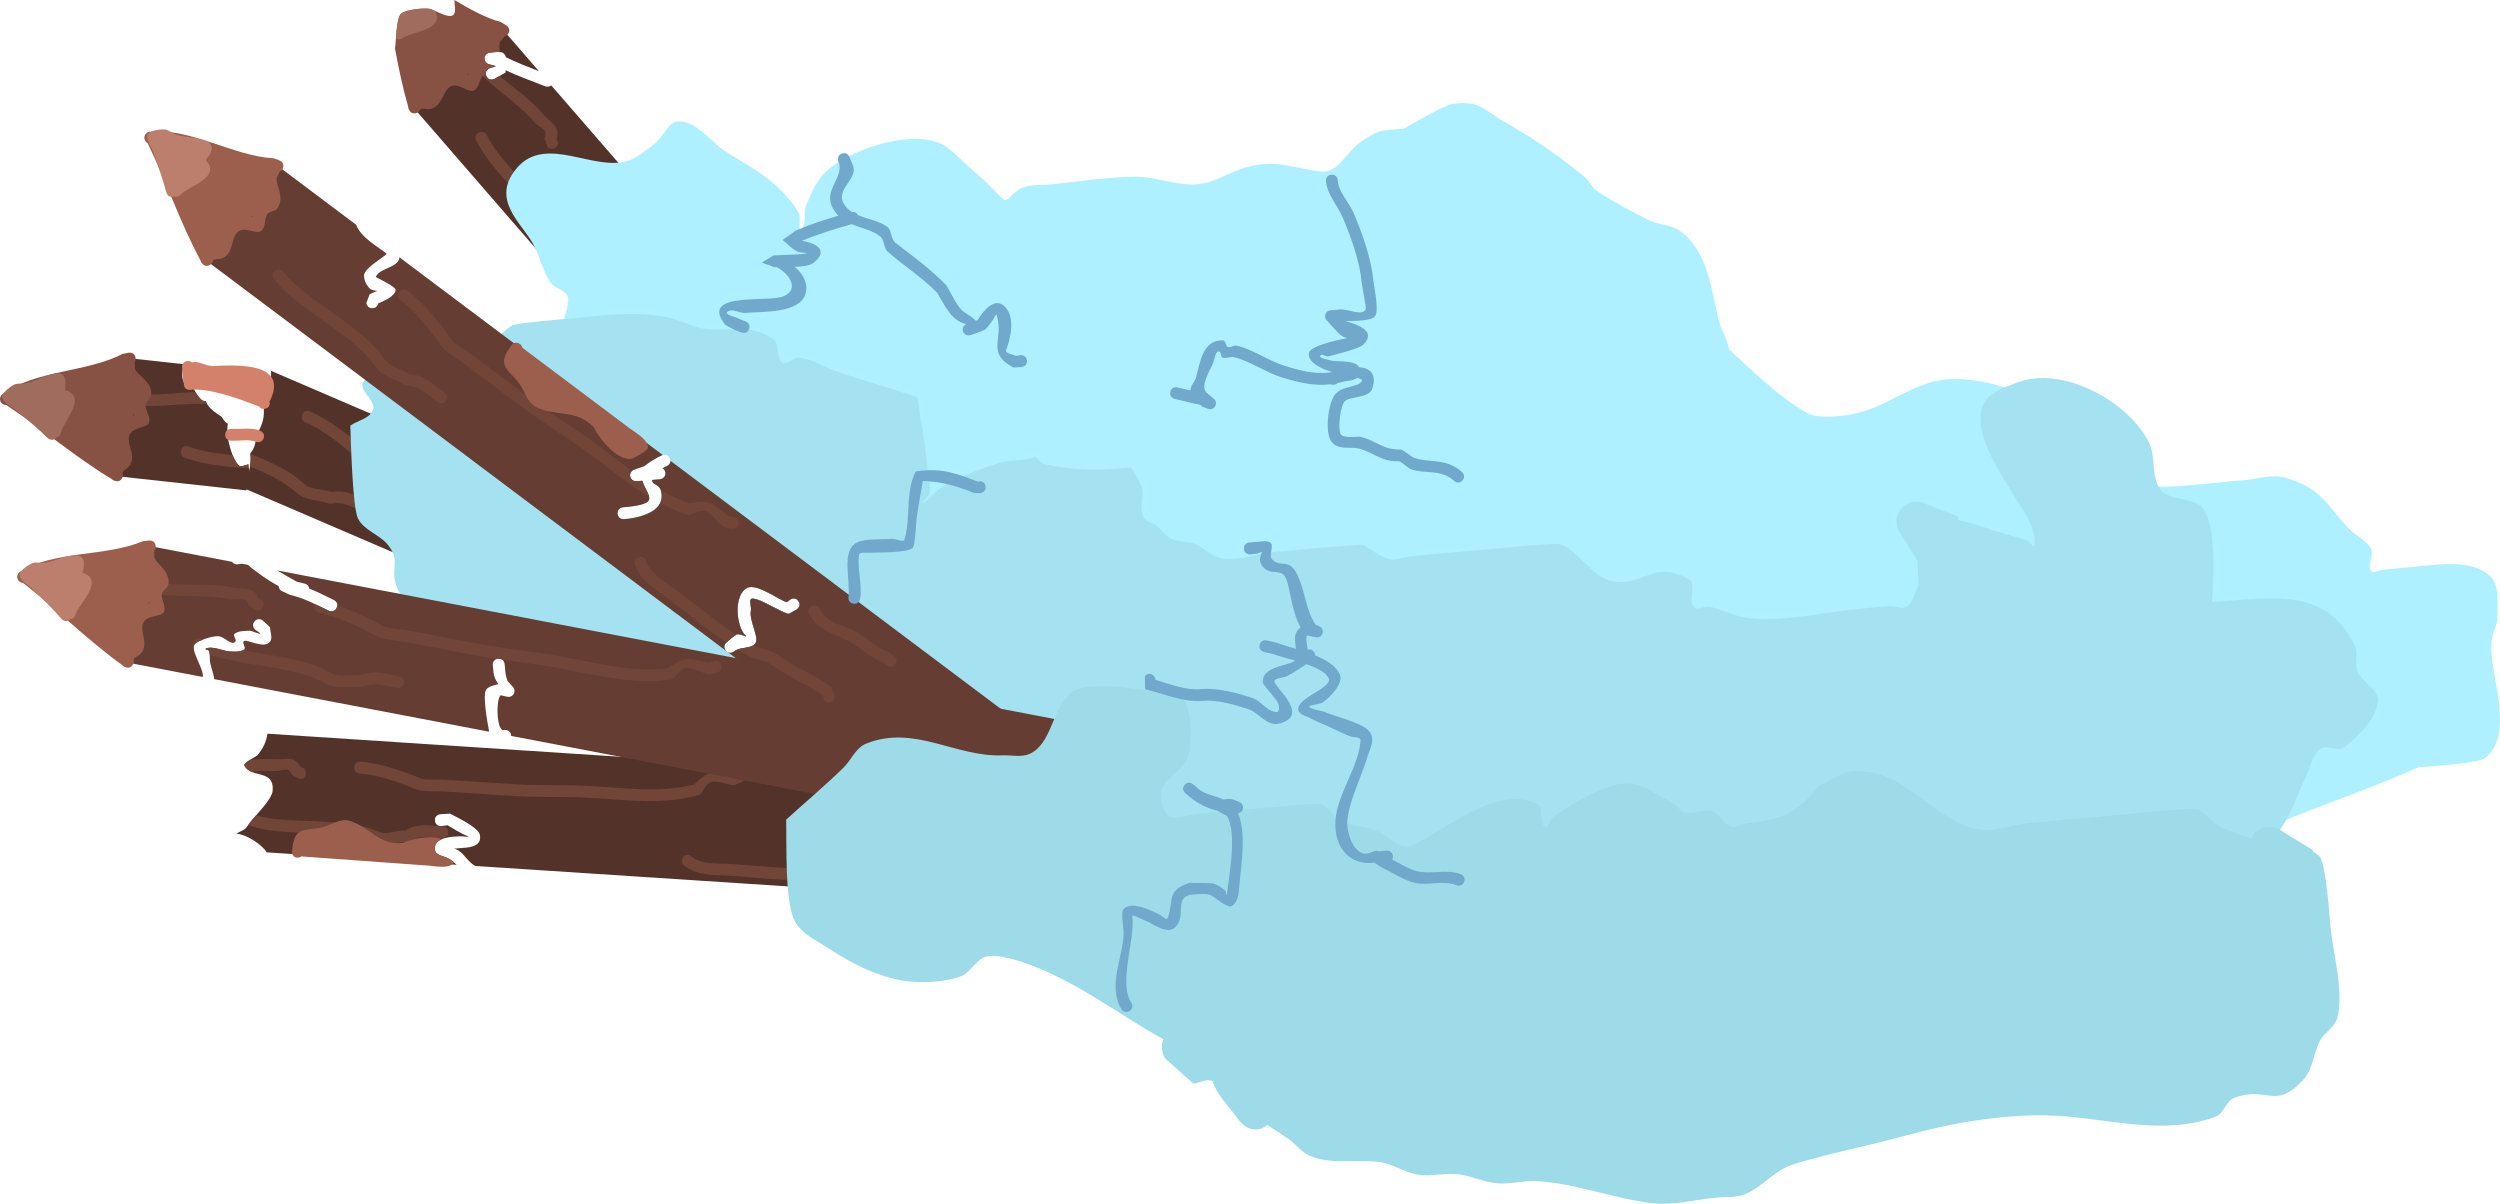 <svg version="1.1" xmlns="http://www.w3.org/2000/svg" xmlns:xlink="http://www.w3.org/1999/xlink" width="316.418" height="152.359" viewBox="0,0,316.418,152.359"><g transform="translate(-298.711,-209.529)"><g data-paper-data="{&quot;isPaintingLayer&quot;:true}" fill-rule="nonzero" stroke="none" stroke-linecap="butt" stroke-linejoin="miter" stroke-miterlimit="10" stroke-dasharray="" stroke-dashoffset="0" style="mix-blend-mode: normal"><path d="M430.261,314.583l-100.912,-43.354c0.007,-0.044 0.013,-0.088 0.02,-0.132c0.755,-1.08 1.215,-2.734 1.023,-4.202c0.52,-0.554 0.718,-1.392 0.762,-2.288c0.565,-0.975 1.064,-1.923 0.943,-3.373c-0.116,-0.442 0.537,-0.754 0.689,-1.184c0.141,-0.401 0.256,-2.193 0.239,-3.58l103.162,44.321zM398.756,285.397l-0.457,0.35c-1.077,-0.309 -3.745,-2.394 -4.986,-1.825c-1.814,0.833 -1.446,5.003 -0.202,6.086c0.297,0.259 -0.815,-0.347 -1.168,-0.174c-0.48,0.236 -0.846,0.655 -1.268,0.983c0,0 -0.584,0.471 -0.112,1.055c0.471,0.584 1.055,0.112 1.055,0.112c0.77,-0.658 2.482,-0.247 2.786,-1.214c0.258,-0.821 -0.889,-2.799 -0.656,-3.95c0.102,-0.501 -0.341,-1.482 0.168,-1.524c0.944,-0.079 3.516,1.696 4.626,1.931l1.005,-0.556c0,0 0.637,-0.395 0.242,-1.033c-0.395,-0.637 -1.033,-0.242 -1.033,-0.242z" fill="#53322a" stroke-width="0"/><path d="M313.249,269.772l1.634,-14.922l7.149,0.783l-0.02,0.115c0.025,0.063 0.054,0.137 0.085,0.222c-0.165,0.155 -0.269,0.306 -0.287,0.445c-0.202,1.542 0.43,1.886 1.235,1.929c0.451,0.976 0.986,1.853 1.509,1.947c0.068,0.012 0.134,0.022 0.197,0.028c0.341,0.891 1.236,1.436 2.024,1.973c0.249,0.421 0.491,0.72 0.699,0.823c0.026,0.013 0.053,0.023 0.08,0.03c-0.352,1.747 0.67,4.864 1.489,5.365c0.132,0.081 0.604,-0.039 1.108,-0.223c0.008,0.243 0.012,0.432 0.022,0.459c0.012,0.031 0.038,0.078 0.075,0.138c-0.016,0.528 -0,1.041 0.07,1.529c0.029,0.201 0.043,0.469 0.056,0.759c-0.189,0.05 -0.36,0.118 -0.447,0.279c-0.025,0.046 -0.036,0.094 -0.036,0.142z" fill="#53322a" stroke-width="0"/><path d="M345.899,273.996c-0.296,0.689 -0.985,0.393 -0.985,0.393l-0.363,-0.156c-1.528,-0.656 -2.385,-1.247 -4.09,-0.933c-1.328,-0.548 -2.958,-0.325 -4.174,-1.36c-1.705,-1.451 -3.122,-2.169 -5.314,-3.111c-0.204,-0.088 -0.41,-0.174 -0.618,-0.26c0.087,-0.539 0.108,-1.09 0.045,-1.618c0.026,0.011 0.051,0.022 0.077,0.033c2.574,1.106 4.752,1.988 6.76,3.795c0.933,0.84 2.357,0.566 3.393,1.031c1.798,-0.331 2.904,0.353 4.515,1.045l0.363,0.156c0,0 0.689,0.296 0.393,0.985z" fill="#724539" stroke-width="0.5"/><path d="M322.087,267.458c0,0 -0.703,-0.26 -0.443,-0.964c0.26,-0.703 0.964,-0.443 0.964,-0.443c1.735,0.647 3.634,0.896 5.535,1.065c0.276,0.684 0.601,1.213 0.9,1.395c0.132,0.081 0.604,-0.039 1.108,-0.223c0.008,0.243 0.012,0.432 0.022,0.459c0.007,0.018 0.019,0.043 0.036,0.072c-2.758,-0.218 -5.591,-0.434 -8.121,-1.361z" fill="#724539" stroke-width="0.5"/><path d="M385.614,280.38c0.043,0.749 -0.705,0.792 -0.705,0.792l-1.055,0.041c-0.905,-0.378 -2.069,-1.575 -3.025,-1.4c-0.647,0.119 -1.099,0.744 -1.712,0.984c-5.126,-0.397 -9.427,-2.709 -14.289,-4.728c-3.014,-1.252 -6.183,-2.227 -9.233,-3.537c-2.806,-1.205 -5.611,-2.411 -8.417,-3.616c-0.774,-0.333 -2.727,-0.922 -3.379,-1.487c-1.724,-1.492 -4.206,-3.515 -6.445,-4.453c0,0 -0.689,-0.296 -0.393,-0.985c0.296,-0.689 0.985,-0.393 0.985,-0.393c2.295,1.006 5.08,3.082 6.819,4.684c0.489,0.45 2.479,1.03 3.005,1.256c2.806,1.205 5.611,2.411 8.417,3.616c3.051,1.311 6.194,2.292 9.217,3.53c4.574,1.872 8.715,4.175 13.492,4.629c2.565,-1.061 2.738,-0.704 5.217,0.422l0.708,-0.061c0,0 0.749,-0.043 0.792,0.705z" fill="#724539" stroke-width="0.5"/><path d="M315.845,260.839c0,0 -0.746,-0.082 -0.664,-0.827c0.082,-0.746 0.827,-0.664 0.827,-0.664c2.374,0.308 4.924,-0.126 7.448,-0.195c0.349,0.611 0.726,1.071 1.097,1.138c0.068,0.012 0.134,0.022 0.197,0.028c0.047,0.124 0.105,0.241 0.172,0.352c-3.054,-0.153 -6.122,0.447 -9.077,0.168z" fill="#724539" stroke-width="0.5"/><path d="M315.811,256.181l-0.026,0.002c0.12,0.289 0.331,0.546 0.566,0.749c0.76,0.715 1.606,1.409 1.51,2.593c-0.042,0.515 -0.755,0.85 -0.731,1.366c0.034,0.753 0.769,1.575 0.391,2.227c-0.352,0.607 -2.199,0.49 -2.477,1.608c-0.266,1.069 0.705,2.131 0.289,3.321c-0.321,0.919 -0.958,0.783 -1.121,1.338c0.084,0.171 0.112,0.402 -0.055,0.681c-0.281,0.473 -0.702,0.393 -0.907,0.317c-0.182,-0.038 -0.307,-0.119 -0.392,-0.217c-4.666,-2.812 -8.798,-6.387 -13.354,-9.374c-0.147,0.013 -0.315,-0.019 -0.477,-0.153c-0.121,-0.079 -0.236,-0.203 -0.281,-0.395c-0.065,-0.186 -0.034,-0.352 0.025,-0.484c0.07,-0.217 0.21,-0.336 0.353,-0.401c4.068,-2.987 10.617,-2.692 15.081,-5.035l0.822,-0.157c0,0 0.743,-0.102 0.845,0.641c0.034,0.246 -0.026,0.422 -0.12,0.547zM315.605,261.901c-0.019,0.073 -0.039,0.147 -0.059,0.22c0.044,-0.017 0.087,-0.035 0.129,-0.055c0.006,-0.003 -0.025,-0.064 -0.07,-0.165z" fill="#875243" stroke-width="0.5"/><path d="M305.867,264.87c-0.022,0.028 -0.048,0.056 -0.076,0.085c-0.529,0.531 -1.061,0.002 -1.061,0.002c-1.251,-1.247 -2.666,-2.377 -4.005,-3.524c-0.4,-0.342 -1.711,-0.973 -1.73,-1.569c-0.016,-0.507 0.482,-0.925 0.876,-1.243c0.987,-0.795 1.236,-0.429 2.212,-0.598c1.637,-0.283 5.58,-3.128 4.825,0.886c2.898,0.729 -0.031,3.812 -0.467,5.297l0.012,0.005c0,0 -0.063,0.577 -0.587,0.66z" fill="#a06c5d" stroke-width="0.5"/><path d="M435.221,320.21l-84.295,-97.204l11.34,-9.834l4.652,5.364c-1.414,-0.544 -2.821,-1.093 -4.18,-1.764c-0.048,-0.212 -0.148,-0.392 -0.335,-0.519c-0.169,-0.115 -0.352,-0.146 -0.544,-0.126l-0.004,-0.044l-1.149,0.105c-0.412,0.038 -0.716,0.403 -0.679,0.815c0.03,0.331 0.271,0.592 0.578,0.663l0.808,0.207c-0.002,0.026 -0.004,0.053 -0.005,0.079l-0.78,0.22c0,0 -0.678,0.321 -0.356,0.999c0.321,0.678 0.999,0.356 0.999,0.356l1.441,-0.832c-0.011,-0.09 -0.016,-0.183 -0.015,-0.28c1.631,0.77 3.331,1.377 5.015,2.035c0,0 0.449,0.175 0.767,-0.115l78.083,90.04z" fill="#53322a" stroke-width="0"/><path d="M376.957,246.932c-0.567,0.491 -1.058,-0.075 -1.058,-0.075l-0.259,-0.298c-1.089,-1.256 -1.604,-2.161 -3.275,-2.621c-0.957,-1.072 -2.521,-1.581 -3.165,-3.043c-0.903,-2.049 -1.866,-3.312 -3.429,-5.115c-2.325,-2.681 -5.171,-5.297 -6.788,-8.465c0,0 -0.339,-0.669 0.33,-1.008c0.669,-0.339 1.008,0.33 1.008,0.33c1.374,2.728 3.813,4.965 5.808,7.266c1.835,2.116 3.412,3.859 4.432,6.36c0.474,1.162 1.875,1.537 2.605,2.406c1.763,0.485 2.46,1.582 3.609,2.907l0.259,0.298c0,0 0.491,0.567 -0.075,1.058z" fill="#724539" stroke-width="0.5"/><path d="M369.147,227.141c0.083,0.11 0.407,0.602 -0.093,1.036c-0.567,0.491 -1.058,-0.075 -1.058,-0.075l-0.385,-1.077c0.573,-1.179 -0.497,-1.161 -1.347,-2.125c-2.218,-2.517 -5.198,-4.259 -7.362,-6.681c0,0 -0.491,-0.567 0.075,-1.058c0.567,-0.491 1.058,0.075 1.058,0.075c0.252,0.303 0.522,0.594 0.805,0.877l-0.212,0.06c0,0 -0.678,0.321 -0.356,0.999c0.321,0.678 0.999,0.356 0.999,0.356l0.679,-0.392c1.806,1.556 3.889,2.949 5.448,4.781c1.101,1.293 2.229,1.485 1.749,3.224z" fill="#724539" stroke-width="0.5"/><path d="M362.044,214.779l-0.02,-0.016c-0.108,0.293 -0.128,0.626 -0.094,0.935c0.01,0.141 0.021,0.283 0.031,0.425c-0.033,0 -0.066,0.002 -0.1,0.006l-0.004,-0.044l-1.149,0.105c-0.412,0.038 -0.716,0.403 -0.679,0.815c0.03,0.331 0.271,0.592 0.578,0.663l0.808,0.207c-0.002,0.026 -0.004,0.053 -0.005,0.079l-0.78,0.22c0,0 -0.507,0.24 -0.436,0.743c-0.151,0.037 -0.285,0.099 -0.384,0.215c-0.487,0.575 -0.506,1.678 -1.227,1.899c-0.671,0.206 -1.947,-1.135 -2.91,-0.505c-0.922,0.603 -0.932,2.042 -2.045,2.632c-0.861,0.456 -1.235,-0.077 -1.732,0.22c-0.055,0.183 -0.191,0.37 -0.503,0.463c-0.527,0.156 -0.782,-0.189 -0.881,-0.384c-0.108,-0.152 -0.144,-0.296 -0.14,-0.425c-0.697,-2.414 -1.2,-4.871 -1.669,-7.336c0.156,-1.154 0.163,-4.003 0.81,-4.471c0.673,-0.487 2.764,-0.706 3.563,-0.575c0.574,0.094 2.374,1.259 2.959,0.796c0.477,-0.378 0.181,-1.208 0.191,-1.817c0.001,-0.032 0,-0.065 -0,-0.098c1.954,1.154 3.906,2.258 5.902,2.797l0.709,0.444c0,0 0.614,0.431 0.184,1.045c-0.143,0.204 -0.306,0.292 -0.46,0.32zM357.812,218.955c0.044,0.017 0.088,0.033 0.132,0.047c0.006,0.002 0.026,-0.064 0.061,-0.168c-0.064,0.041 -0.128,0.081 -0.193,0.121z" fill="#875243" stroke-width="0.5"/><path d="M348.844,214.393c-0.009,0.001 -0.017,0.003 -0.026,0.004c0.097,-1.281 0.232,-2.838 0.695,-3.174c0.673,-0.487 2.764,-0.706 3.563,-0.575c0.157,0.026 0.405,0.131 0.694,0.261c1.312,2.337 -2.757,2.613 -4.053,3.387l0.005,0.011c0,0 -0.439,0.381 -0.879,0.086z" fill="#a06c5d" stroke-width="0.5"/><path d="M401.627,312.476c-1.733,-1.802 0.069,-3.535 0.069,-3.535l1.344,-1.293c0.099,-0.091 0.197,-0.184 0.293,-0.279c-0.527,-0.53 -1.006,-1.073 -1.421,-1.628c-0.677,-0.905 -0.693,-2.193 -1.361,-3.106c-0.615,-0.841 -1.853,-1.124 -2.387,-2.018c-0.922,-1.543 -1.533,-3.297 -1.847,-5.068c-1.053,-5.943 -0.117,-5.928 5.793,-7.635c1.391,-0.401 4.52,0.704 4.281,-0.723c-0.42,-2.507 -2.955,-4.156 -4.33,-5.912c-0.73,-0.932 -1.499,-1.891 -1.886,-3.01c-0.312,-0.903 0.293,-2.013 -0.145,-2.861c-0.463,-0.898 -1.874,-1.038 -2.331,-1.94c-0.586,-1.156 -0.048,-2.882 -1.007,-3.754c-0.416,0.696 -0.51,1.754 -1.249,2.089c-3.992,1.809 -5.68,-0.134 -9.53,-0.874c-0.896,-0.172 -1.862,0.092 -2.759,-0.011c-0.309,0.168 -0.644,0.262 -0.995,0.313c-0.343,-0.441 -0.872,-0.343 -0.93,-0.956l1.022,-0.093c0.412,-0.038 0.716,-0.403 0.679,-0.815c-0.023,-0.252 -0.168,-0.463 -0.371,-0.581c0.18,-0.096 0.364,-0.185 0.551,-0.266c0,0 0.687,-0.301 0.386,-0.988c-0.301,-0.687 -0.988,-0.386 -0.988,-0.386c-0.798,0.354 -1.552,0.822 -2.231,1.37l-1.309,0.458c-0.326,0.106 -0.547,0.426 -0.514,0.781c0.037,0.408 0.395,0.71 0.802,0.68l0.752,-0.054c0.086,0.311 0.226,0.612 0.369,0.897c-0.343,-0.004 -0.684,-0.001 -1.013,0.034c-3.582,0.382 -9.353,1.626 -12.527,-0.599c-2.555,-1.791 -2.476,-6.618 -2.716,-9.13c-0.133,-1.395 -0.782,-7.261 -0.166,-8.036c1.157,-1.456 3.759,-0.794 5.239,-1.921c0.886,-0.675 0.879,-2.047 1.318,-3.071c-0.005,-0.561 0.29,-1.214 -0.016,-1.684c-0.479,-0.737 -1.62,-0.853 -2.107,-1.584c-0.982,-1.472 -1.336,-3.285 -2.179,-4.841c-1.473,-2.718 -5.533,-5.688 -2.022,-9.713c3.669,-4.206 9.831,0.602 14.038,-0.875c1.202,-0.422 2.213,-1.274 3.229,-2.042c1.185,-0.896 1.873,-3.06 3.353,-2.934c2.221,0.189 3.724,2.452 5.576,3.693c2.263,1.516 4.77,2.739 6.737,4.622c1.019,0.975 1.989,2.045 2.679,3.275c0.344,0.613 -0.175,2.578 0.325,2.083c0.73,-0.723 0.225,-2.071 0.621,-3.019c0.616,-1.476 1.237,-3.047 2.379,-4.169c2.782,-2.734 10.088,-5.242 14.106,-3.877c1.881,0.639 3.133,2.443 4.7,3.665c2.397,1.995 4.336,4.676 7.136,6.05c1.632,0.801 4.073,-0.001 5.282,1.356c1.898,2.129 0.555,5.989 1.267,8.545c1.083,3.89 1.676,4.041 4.882,6.412c1.108,0.819 2.12,1.913 3.449,2.281c1.443,0.401 3.004,-0.247 4.492,-0.077c1.651,0.188 3.201,0.954 4.852,1.141c3.172,0.358 6.572,-0.468 9.722,-0.417c1.949,0.031 3.961,-0.047 5.825,0.522c2.025,0.618 3.583,2.697 5.698,2.806c3.517,0.182 7.155,-1.27 10.677,-0.977c3.688,0.307 5.6,2.845 9.105,2.397c3.092,-1.078 4.081,-5.764 4.933,-8.821c0.578,-2.073 -0.492,-5.076 1.255,-6.333c2.024,-1.456 5.078,-0.622 7.479,0.048c1.825,0.509 3.111,2.166 4.611,3.324c4.886,3.771 9.409,9.23 14.718,12.337c1.505,0.881 4.634,0.442 5.985,0.167c4.839,-0.988 7.952,-4.537 13.032,-4.42c5.289,0.122 10.557,2.433 14.588,5.773c2.681,2.221 4.402,5.32 6.987,7.638c5.008,0.67 9.838,-0.227 14.858,-0.608c1.689,-0.128 3.436,-0.779 5.07,-0.335c4.721,1.284 5.274,3.459 8.177,6.475c0.874,0.908 2.205,1.439 2.788,2.557c0.42,0.806 -0.494,1.942 -0.033,2.726c0.268,0.457 1.06,-0.033 1.588,-0.079c1.528,-0.131 3.051,-0.309 4.577,-0.451c2.732,-0.255 6.711,-0.812 8.913,1.227c1.267,1.173 0.926,3.363 0.965,5.089c0.026,1.13 -0.685,2.174 -0.775,3.301c-0.314,3.937 3.095,11.465 -0.749,14.623c-0.846,0.695 -6.579,1.065 -8.491,1.218c-5.657,2.525 -11.489,4.497 -17.209,6.834c-1.995,0.815 -3.766,2.991 -5.895,2.657c-3.764,-0.589 -1.116,-4.356 -3.923,-5.13c-3.338,-0.921 -5.609,0.12 -9.027,0.056c-3.339,-0.063 -6.616,-1.041 -9.955,-1.129c-1.762,-0.047 -3.537,0.545 -5.281,0.283c-1.569,-0.235 -2.859,-1.525 -4.431,-1.74c-1.639,-0.224 -3.299,0.667 -4.94,0.461c-1.658,-0.208 -3.073,-1.433 -4.726,-1.674c-1.43,-0.208 -2.885,0.526 -4.32,0.358c-1.68,-0.197 -3.198,-1.166 -4.868,-1.436c-4.445,-0.717 -10.352,0.722 -14.765,1.126c-7.238,0.662 -14.476,1.324 -21.714,1.986c-2.732,0.25 -5.544,1.308 -8.205,0.643c-1.25,-0.312 -2.136,-1.586 -3.399,-1.843c-1.165,-0.237 -2.357,0.308 -3.54,0.431c-5.686,0.592 -11.391,1.042 -17.084,1.563c-0.782,0.072 -6.704,0.642 -7.138,0.545c-2.762,-0.621 -4.909,-3.155 -7.712,-3.561c-1.326,-0.192 -2.659,0.456 -3.999,0.414c-3.885,-0.122 -8.087,-0.464 -11.94,-1.061c-4.523,0.443 -9.049,0.846 -13.575,1.26c-1.77,0.162 -3.668,-0.176 -5.433,-0.028c1.821,1.174 3.668,2.22 5.065,3.08c0,0 2.128,1.312 0.817,3.44c-1.312,2.128 -3.44,0.817 -3.44,0.817c-2.055,-1.269 -4.637,-2.776 -7.018,-4.477c-0.202,0.254 -0.409,0.501 -0.631,0.729l-1.344,1.293c0,0 -1.802,1.733 -3.535,-0.069z" fill="#aef0ff" stroke-width="0.5"/><path d="M465.061,335.076c-0.68,2.406 -3.086,1.726 -3.086,1.726l-2.457,-0.694c-1.586,-0.448 -3.166,-0.915 -4.757,-1.345c-1.852,-0.501 -4.103,-0.211 -5.572,-1.446c-1.781,-1.498 -3.938,-3.834 -3.401,-6.099c0.038,-0.159 0.096,-0.302 0.172,-0.428c-0.129,-0.187 -0.246,-0.381 -0.347,-0.585c-0.562,-1.138 -0.173,-2.759 -1.073,-3.653c-0.982,-0.976 -2.709,-0.688 -3.938,-1.327c-0.845,-0.44 -1.317,-1.442 -2.175,-1.855c-1.07,-0.516 -2.495,-0.163 -3.457,-0.859c-1.744,-1.264 -3.25,-2.931 -4.339,-4.789c-0.629,-1.073 -0.156,-2.525 -0.622,-3.678c-0.559,-1.382 -1.752,-2.433 -2.394,-3.779c-0.31,-0.649 0.255,-1.865 -0.419,-2.116c-1.07,-0.398 -2.218,0.863 -3.35,0.713c-1.585,-0.209 -2.897,-1.44 -4.466,-1.745c-2.771,-0.539 -5.732,0.415 -8.465,-0.296c-0.23,-0.06 -7.766,-3.36 -8.644,-3.743c-1.836,-0.851 -4.069,-1.13 -5.509,-2.553c-0.661,-0.653 0.932,-2.36 0.106,-2.784c-1.086,-0.559 -2.296,0.981 -3.516,1.03c-1.244,0.05 -2.419,-0.649 -3.66,-0.742c-1.268,-0.095 -2.588,0.537 -3.81,0.184c-1.046,-0.302 -1.533,-1.671 -2.562,-2.025c-1.391,-0.478 -2.943,-0.151 -4.398,-0.365c-1.19,-0.175 -2.319,-0.73 -3.52,-0.797c-4.856,-0.27 -10.528,2.355 -15.297,1.321c-1.259,-0.273 -2.154,-1.507 -3.399,-1.843c-1.386,-0.374 -3.182,0.666 -4.299,-0.234c-1.055,-0.85 -0.255,-2.774 -0.907,-3.962c-0.486,-0.886 -1.88,-1.035 -2.331,-1.94c-1.397,-2.804 0.493,-3.694 -1.439,-5.969c-1.064,-1.254 -2.994,-1.77 -3.711,-3.25c-0.713,-1.47 -0.905,-10.174 -0.968,-11.747c0.961,-0.682 2.545,-0.918 2.882,-2.047c0.354,-1.188 -1.958,-2.512 -1.224,-3.511c2.267,-3.086 7.964,-3.172 11.217,-3.405c1.153,-0.083 2.385,-0.538 3.465,-0.126c0.679,0.259 0.43,2.111 1.117,1.872c0.743,-0.258 -0.141,-1.661 0.245,-2.346c0.694,-1.231 1.599,-2.478 2.847,-3.141c0.546,-0.29 6.336,-0.771 7.342,-0.863c4.089,-0.374 7.964,-0.946 12.086,-0.183c1.616,0.299 3.087,1.194 4.707,1.47c3.216,0.548 5.926,-0.833 8.914,1.404c0.815,0.61 0.191,2.301 1.032,2.874c0.651,0.444 1.506,-0.749 2.283,-0.615c1.73,0.298 3.265,1.293 4.928,1.856c3.287,1.111 6.63,2.05 9.918,3.156c0.485,2.95 1.005,5.9 1.278,8.877c0.098,1.068 0.431,2.14 0.293,3.203c-0.068,0.52 -1.357,1.522 -0.879,1.306c0.961,-0.434 1.538,-1.47 2.442,-2.012c2.281,-1.369 4.819,-2.298 7.362,-3.078c1.478,-0.453 3.15,-0.174 4.569,-0.785c1.38,-0.594 2.09,-2.646 3.59,-2.726c2.24,-0.12 4.484,0.967 6.363,2.192c1.461,0.952 2.57,2.488 3.268,4.086c0.542,1.239 -0.197,2.784 0.287,4.047c0.249,0.649 1.171,0.752 1.717,1.182c0.644,0.507 1.104,1.277 1.847,1.624c0.951,0.444 2.099,0.29 3.075,0.676c1.077,0.426 1.891,1.444 3.013,1.73c2.191,0.558 4.492,-0.519 6.743,-0.724c3.803,-0.348 7.598,-0.692 11.409,-0.936c1.133,0.614 2.15,1.522 3.399,1.842c0.805,0.207 1.646,-0.243 2.472,-0.334c3.55,-0.392 7.12,-0.651 10.677,-0.977c0.485,-0.044 7.882,-0.786 8.444,-0.581c2.55,0.93 3.98,4.234 6.656,4.691c4.011,0.685 4.999,-2.798 9.638,-0.254c1.032,0.566 -0.131,2.545 0.58,3.484c0.414,0.547 1.386,-0.141 2.057,-0.001c1.531,0.319 2.944,1.118 4.487,1.365c4.353,0.697 9.709,-0.664 14.057,-1.061c1.424,-0.13 2.843,-0.319 4.271,-0.391c0.704,-0.035 1.547,0.491 2.114,0.072c0.845,-0.625 1.014,-1.84 1.521,-2.76c-0.054,-1.015 -0.108,-2.029 -0.161,-3.044l-2.245,-3.622c-0.214,-0.329 -0.353,-0.714 -0.391,-1.132c-0.126,-1.375 0.887,-2.592 2.262,-2.717c0.418,-0.038 0.822,0.029 1.184,0.179l4.419,1.727l-0.142,0.364c1.523,0.385 3.03,0.83 4.511,1.345c1.432,0.497 2.936,0.777 4.351,1.319c0.326,0.125 0.738,0.999 0.813,0.658c0.477,-2.168 -1.646,-4.829 -2.504,-6.3c-1.63,-2.794 -5.216,-7.699 -4.047,-11.301c0.57,-1.759 2.833,-2.516 4.575,-3.135c4.491,-1.596 10.007,0.766 13.413,3.759c1.272,1.118 2.423,2.458 3.146,3.99c0.839,1.778 0.213,4.131 1.335,5.746c1.159,1.667 4.336,0.928 5.52,2.577c1.654,2.303 1.293,8.808 1.074,11.745c6.87,-0.341 14.277,-2.28 18.1,5.545c0.471,0.963 -0.11,2.209 0.293,3.203c0.594,1.467 2.876,2.405 2.612,3.966c-0.395,2.334 -2.406,4.203 -4.247,5.69c-0.792,0.64 -2.226,-0.396 -3.049,0.205c-0.995,0.726 -1.185,2.161 -1.716,3.273c-1.44,3.014 -2.615,7.271 -5.644,9.183c-4.917,3.103 -10.48,1.483 -15.745,2.824c-2.491,0.634 -4.681,2.221 -7.185,2.797c-4.338,0.997 -5.871,0.332 -10.218,-0.326c-4.588,-0.736 -8.761,0.793 -13.27,0.308c-3.356,-0.361 -6.266,-2.704 -9.603,-3.209c-1.558,-0.236 -3.142,0.37 -4.716,0.305c-3.218,-0.133 -6.349,-1.272 -9.569,-1.342c-1.793,-0.039 -3.591,0.687 -5.364,0.416c-1.374,-0.21 -2.405,-1.49 -3.758,-1.81c-1.871,-0.442 -3.82,0.44 -5.734,0.615c-3.013,0.276 -6.179,-0.212 -9.044,0.76c-4.375,1.485 -7.884,5.88 -12.227,7.578c-0.881,0.344 -1.994,-0.299 -2.834,0.135c-0.898,0.464 -1.028,1.895 -1.94,2.331c-0.623,0.297 -6.277,0.765 -7.342,0.863c-1.531,0.14 -3.062,0.28 -4.592,0.42c0.417,0.334 0.76,0.867 0.838,1.72c0.022,0.238 0.019,0.455 -0.005,0.654l0.623,0.176c0,0 2.406,0.68 1.726,3.086zM398.756,285.397l-0.457,0.35c-1.077,-0.309 -3.745,-2.394 -4.986,-1.825c-1.814,0.833 -1.446,5.003 -0.202,6.086c0.297,0.259 -0.815,-0.347 -1.168,-0.174c-0.48,0.236 -0.846,0.655 -1.268,0.983c0,0 -0.584,0.471 -0.112,1.055c0.471,0.584 1.055,0.112 1.055,0.112c0.77,-0.658 2.482,-0.247 2.786,-1.214c0.258,-0.821 -0.889,-2.799 -0.656,-3.95c0.102,-0.501 -0.341,-1.482 0.168,-1.524c0.944,-0.079 3.516,1.696 4.626,1.931l1.005,-0.556c0,0 0.637,-0.395 0.242,-1.033c-0.395,-0.637 -1.033,-0.242 -1.033,-0.242zM377.694,275.233l0.421,-0.039c1.753,-0.182 5.002,-1.066 4.242,-3.57c-0.277,-0.914 -1.054,-0.599 -1.126,-1.35l1.022,-0.093c0.412,-0.038 0.716,-0.403 0.679,-0.815c-0.023,-0.252 -0.168,-0.463 -0.371,-0.581c0.18,-0.096 0.364,-0.185 0.551,-0.266c0,0 0.687,-0.301 0.386,-0.988c-0.301,-0.687 -0.988,-0.386 -0.988,-0.386c-0.798,0.354 -1.552,0.822 -2.231,1.37l-1.309,0.458c-0.326,0.106 -0.547,0.426 -0.514,0.781c0.037,0.408 0.395,0.71 0.802,0.68l0.752,-0.054c0.3,1.082 1.252,2.051 0.731,2.608c-0.448,0.479 -2.243,0.673 -2.761,0.712l-0.421,0.039c0,0 -0.747,0.068 -0.679,0.815c0.068,0.747 0.815,0.679 0.815,0.679z" fill="#a4e2f1" stroke-width="0.5"/><path d="M443.908,324.692l-85.037,-5.557c-1.081,-0.558 -1.496,-1.884 -2.689,-2.196c0.275,-0.016 0.551,-0.04 0.825,-0.068c0.746,-0.075 2.762,-0.023 2.44,-1.68c-0.183,-0.942 -2.987,-2.269 -3.792,-2.683l-1.215,0.079c0,0 -0.747,0.068 -0.679,0.815c0.068,0.747 0.815,0.679 0.815,0.679l0.776,-0.103c0.893,0.523 1.654,1.021 2.608,1.418c0.336,0.14 -0.728,-0.048 -1.09,-0.018c-0.73,0.06 -3.367,0.012 -3.102,1.753c0.106,0.695 1.198,0.738 1.8,1.102c0.339,0.204 0.645,0.468 0.943,0.748l-24.052,-1.572c-0.561,-0.979 -2.51,-2.226 -3.689,-2.341c-0.384,-0.037 0.684,-0.375 0.966,-0.638c0.252,-0.236 0.423,-0.546 0.635,-0.818c0.673,-0.877 2.747,-2.887 2.846,-3.983c0.251,-2.808 -2.753,-1.533 -3.571,-3.211c-0.165,-0.339 1.584,-1.217 1.605,-1.242c0.731,-0.846 1.207,-1.846 1.303,-2.784l112.102,7.326z" fill="#53322a" stroke-width="0"/><path d="M355.448,314.917c-0.037,0.748 -0.748,0.702 -0.748,0.702l-0.374,-0.024c-1.576,-0.103 -2.533,-0.37 -3.949,0.5c-1.363,-0.068 -2.741,0.69 -4.164,0.126c-1.995,-0.791 -3.493,-0.99 -5.754,-1.137c-3.363,-0.22 -7.026,-0.022 -10.257,-1.088c0,0 -0.032,-0.011 -0.081,-0.035c0.082,-0.117 0.162,-0.236 0.25,-0.349c0.176,-0.23 0.449,-0.538 0.758,-0.887c2.641,0.754 5.571,0.612 8.282,0.789c2.655,0.174 4.885,0.27 7.266,1.294c1.106,0.476 2.285,-0.261 3.36,-0.172c1.492,-0.917 2.702,-0.646 4.364,-0.537l0.374,0.024c0,0 0.711,0.046 0.674,0.795z" fill="#724539" stroke-width="0.5"/><path d="M392.913,307.545c0.285,0.69 -0.368,0.983 -0.368,0.983l-0.926,0.394c-0.93,-0.051 -2.36,-0.785 -3.153,-0.298c-0.537,0.33 -0.734,1.071 -1.201,1.502c-4.695,1.353 -9.285,0.627 -14.278,0.365c-3.095,-0.163 -6.238,-0.012 -9.385,-0.218c-2.894,-0.189 -5.789,-0.378 -8.683,-0.567c-0.799,-0.052 -2.731,0.051 -3.498,-0.261c-2.025,-0.823 -4.9,-1.891 -7.202,-2.019c0,0 -0.711,-0.046 -0.674,-0.795c0.037,-0.748 0.748,-0.702 0.748,-0.702c2.375,0.174 5.536,1.189 7.611,2.11c0.583,0.259 2.546,0.134 3.089,0.17c2.894,0.189 5.789,0.378 8.683,0.567c3.148,0.206 6.269,0.071 9.368,0.217c4.688,0.221 9.132,0.993 13.536,-0.189c1.936,-1.863 2.207,-1.585 4.785,-1.36l0.611,-0.296c0,0 0.653,-0.293 0.937,0.397z" fill="#724539" stroke-width="0.5"/><path d="M413.933,320.06c-0.529,0.496 -1.005,-0.066 -1.005,-0.066l0.137,-0.166c-2.448,-0.163 -4.671,0.485 -7.226,0.318c-0.949,-0.077 -1.852,0.454 -2.794,0.588c-3.613,0.513 -8.124,-0.116 -11.786,-0.355c-2.172,-0.142 -4.15,0.077 -5.963,-1.306c0,0 -0.571,-0.454 -0.145,-1.051c0.425,-0.597 0.996,-0.143 0.996,-0.143c1.41,1.183 3.414,0.887 5.187,1.003c3.595,0.235 7.91,0.823 11.458,0.374c1.301,-0.165 1.57,-0.688 3.123,-0.606c2.571,0.168 4.739,-0.478 7.226,-0.318l0.846,0.67c0,0 0.476,0.562 -0.053,1.058z" fill="#724539" stroke-width="0.5"/><path d="M336.777,306.624c0.13,0.018 0.679,0.131 0.646,0.792c-0.037,0.748 -0.748,0.702 -0.748,0.702l-0.989,-0.48c-0.429,-1.234 -1.12,-0.459 -2.34,-0.528c-0.961,-0.055 -1.919,-0.01 -2.874,0.074c-0.346,-0.159 -0.643,-0.387 -0.828,-0.767c-0.08,-0.164 0.288,-0.454 0.691,-0.712c1.031,-0.108 2.062,-0.168 3.085,-0.091c1.609,0.121 2.483,-0.549 3.356,1.011z" fill="#724539" stroke-width="0.5"/><path d="M336.315,318.076c-0.711,-0.051 -0.645,-0.798 -0.645,-0.798c0.279,-3.08 1.288,-2.591 3.563,-2.977c1.223,-0.208 2.422,-1.26 3.679,-0.896c2.633,0.762 3.671,3.112 6.731,2.821c1.127,-0.503 3.516,-1.05 5.021,-0.503c-0.582,0.237 -1.01,0.656 -0.895,1.409c0.106,0.695 1.198,0.738 1.8,1.102c0.211,0.128 0.411,0.278 0.603,0.442c-0.004,0.011 -0.009,0.021 -0.014,0.029c-0.561,0.849 -2.446,0.437 -3.243,0.379c-2.964,-0.214 -5.928,-0.428 -8.892,-0.642c-2.381,-0.172 -4.811,-0.348 -7.192,-0.52c-0.115,0.102 -0.279,0.172 -0.515,0.155z" data-paper-data="{&quot;index&quot;:null}" fill="#9c5f4e" stroke-width="0.5"/><path d="M440.983,317.501l-77.577,-14.828c-0.001,-0.022 -0.002,-0.045 -0.004,-0.069c-0.068,-0.747 -0.815,-0.679 -0.815,-0.679c-1.077,0.44 -1.132,-4.069 -0.488,-4.399l0.79,0.185c0.082,0.021 0.168,0.029 0.257,0.021c0.412,-0.038 0.716,-0.403 0.679,-0.815c-0.016,-0.171 -0.087,-0.323 -0.195,-0.44l-0.683,-0.755c-0.144,-0.396 -0.248,-0.803 -0.284,-1.219l-0.084,-0.923c0,0 -0.068,-0.747 -0.815,-0.679c-0.747,0.068 -0.679,0.815 -0.679,0.815l0.086,0.944c0.072,0.498 0.281,1.05 0.617,1.454c-0.546,0.168 -1.162,0.242 -1.519,0.665c-0.533,0.631 0.156,4.302 0.311,5.142c0.013,0.069 0.021,0.142 0.026,0.216l-34.795,-6.651c-0.008,-0.506 -0.284,-1.113 -0.493,-2.03c-0.113,-0.495 0.013,-1.032 -0.142,-1.515c-0.054,-0.168 -0.59,-0.204 -0.439,-0.296c0.723,-0.44 2.343,0.299 2.936,0.33c0.651,0.035 1.4,0.12 1.94,-0.245c0.282,-0.191 -0.269,-0.744 -0.07,-1.02c0.3,-0.416 2.58,1.065 3.35,0.028c0.362,-0.488 -0.002,-1.216 -0.004,-1.825l-0.909,-0.831c0,0 -0.576,-0.48 -1.056,0.097c-0.48,0.576 0.097,1.056 0.097,1.056l0.541,0.376c0.417,0.39 -1.029,-0.26 -1.215,-0.251c-0.664,0.033 -1.421,-0.005 -1.956,0.39c-0.262,0.194 0.296,0.702 0.112,0.972c-0.415,0.607 -1.373,-0.579 -2.104,-0.665c-0.772,-0.091 -2.754,0.608 -3.04,0.997c-0.599,0.815 1.198,3.141 1.016,4.157l-9.764,-1.866l2.818,-14.744l10.656,2.037c0.226,0.364 0.703,0.32 0.703,0.32l0.549,-0.081l0.724,0.138c0.772,0.662 2.447,1.929 3.917,2.692c0.001,0.013 0.001,0.026 0.003,0.039c0.026,0.282 0.204,0.512 0.446,0.619l0.941,0.435l0.012,-0.027l0.058,0.055c1.771,0.415 3.24,1.207 4.88,1.997c0,0 0.676,0.326 1.001,-0.35c0.326,-0.676 -0.35,-1.001 -0.35,-1.001c-1.063,-0.513 -2.064,-1.028 -3.115,-1.447c-0.044,-0.32 -0.285,-0.568 -0.588,-0.632l-0.976,-0.229c-0.846,-0.478 -1.681,-0.949 -2.503,-1.439l110.017,21.028z" fill="#653d33" stroke-width="0"/><path d="M349.862,296.022c-0.141,0.737 -0.877,0.596 -0.877,0.596l-0.388,-0.074c-1.633,-0.312 -2.597,-0.704 -4.195,-0.031c-1.415,-0.249 -2.958,0.319 -4.369,-0.43c-1.978,-1.05 -3.516,-1.446 -5.859,-1.894c-2.909,-0.556 -6.076,-0.852 -8.922,-1.799c-0.01,-0.152 -0.031,-0.303 -0.078,-0.448c-0.054,-0.168 -0.59,-0.204 -0.439,-0.296c0.723,-0.44 2.343,0.299 2.936,0.33c0.575,0.031 1.227,0.101 1.743,-0.135c1.306,0.228 2.619,0.411 3.878,0.651c2.752,0.526 5.068,0.919 7.418,2.251c1.091,0.619 2.424,0.046 3.535,0.277c1.684,-0.71 2.912,-0.28 4.634,0.049l0.388,0.074c0,0 0.737,0.141 0.596,0.877z" fill="#724539" stroke-width="0.5"/><path d="M323.237,290.748c0.315,-0.681 0.996,-0.365 0.996,-0.365c0.065,0.03 0.13,0.06 0.195,0.089c-0.516,0.194 -0.95,0.417 -1.072,0.584c-0.071,0.097 -0.109,0.215 -0.119,0.35c-0.091,-0.16 -0.129,-0.378 0,-0.658z" fill="#724539" stroke-width="0.5"/><path d="M390.021,293.709c0.203,0.722 -0.518,0.925 -0.518,0.925l-1.021,0.267c-0.965,-0.175 -2.36,-1.093 -3.255,-0.716c-0.607,0.255 -0.913,0.963 -1.46,1.329c-5.091,0.716 -9.789,-0.616 -14.971,-1.542c-2.14,-0.382 -4.322,-0.63 -6.504,-0.937c-0.12,-0.094 -0.29,-0.156 -0.53,-0.134c-0.065,0.006 -0.125,0.017 -0.178,0.033c-0.857,-0.126 -1.713,-0.265 -2.566,-0.428c-2.999,-0.573 -5.999,-1.147 -8.998,-1.72c-0.828,-0.158 -2.861,-0.314 -3.62,-0.725c-2.004,-1.086 -4.864,-2.527 -7.252,-2.961c0,0 -0.737,-0.141 -0.596,-0.877c0.016,-0.083 0.039,-0.155 0.069,-0.217c0.558,0.263 1.116,0.543 1.696,0.822c0,0 0.676,0.326 1.001,-0.35c0.056,-0.116 0.082,-0.222 0.088,-0.317c2.015,0.664 4.166,1.684 5.692,2.573c0.574,0.335 2.642,0.472 3.205,0.58c2.999,0.573 5.999,1.147 8.998,1.72c3.262,0.623 6.542,0.906 9.761,1.464c4.869,0.844 9.409,2.201 14.172,1.617c2.277,-1.588 2.523,-1.277 5.186,-0.71l0.678,-0.212c0,0 0.722,-0.203 0.925,0.518z" fill="#724539" stroke-width="0.5"/><path d="M331.477,285.314c0.133,0.035 0.692,0.221 0.568,0.871c-0.141,0.737 -0.877,0.596 -0.877,0.596l-0.969,-0.607c-0.28,-1.281 -1.108,-0.604 -2.373,-0.835c-3.3,-0.604 -6.719,-0.127 -9.918,-0.69c0,0 -0.737,-0.141 -0.596,-0.877c0.141,-0.737 0.877,-0.596 0.877,-0.596c3.118,0.66 6.653,0.035 9.918,0.69c1.665,0.334 2.67,-0.214 3.37,1.449z" fill="#724539" stroke-width="0.5"/><path d="M318.245,280.003l-0.026,-0c0.096,0.297 0.287,0.57 0.505,0.792c0.701,0.773 1.488,1.533 1.299,2.705c-0.082,0.51 -0.82,0.787 -0.838,1.304c-0.026,0.753 0.641,1.631 0.212,2.251c-0.399,0.577 -2.231,0.313 -2.598,1.405c-0.35,1.044 0.532,2.181 0.023,3.333c-0.394,0.891 -1.018,0.704 -1.224,1.245c0.07,0.177 0.079,0.409 -0.109,0.675c-0.317,0.449 -0.731,0.336 -0.929,0.244c-0.179,-0.052 -0.296,-0.143 -0.373,-0.248c-4.427,-3.175 -8.261,-7.068 -12.564,-10.409c-0.148,0.001 -0.312,-0.044 -0.463,-0.19c-0.114,-0.089 -0.219,-0.221 -0.249,-0.416c-0.049,-0.191 -0.006,-0.354 0.064,-0.48c0.087,-0.21 0.237,-0.318 0.384,-0.372c4.294,-2.654 10.797,-1.837 15.434,-3.816l0.832,-0.09c0,0 0.749,-0.042 0.791,0.707c0.014,0.248 -0.059,0.419 -0.163,0.536zM317.584,285.688c-0.025,0.072 -0.05,0.143 -0.077,0.215c0.045,-0.014 0.089,-0.028 0.133,-0.045c0.006,-0.002 -0.019,-0.066 -0.057,-0.17z" fill="#9c5f4e" stroke-width="0.5"/><path d="M307.64,287.872c-0.025,0.026 -0.052,0.052 -0.082,0.078c-0.57,0.487 -1.057,-0.083 -1.057,-0.083c-1.148,-1.343 -2.468,-2.582 -3.712,-3.832c-0.371,-0.373 -1.628,-1.107 -1.599,-1.702c0.025,-0.506 0.554,-0.883 0.973,-1.169c1.047,-0.714 1.266,-0.329 2.253,-0.42c1.654,-0.152 5.811,-2.673 4.739,1.268c2.83,0.958 -0.335,3.797 -0.887,5.243l0.011,0.006c0,0 -0.109,0.571 -0.637,0.611z" fill="#bc7f6d" stroke-width="0.5"/><path d="M427.512,319.62l-36.609,-27.491c0.372,0.132 0.714,-0.144 0.714,-0.144c0.77,-0.658 2.482,-0.247 2.786,-1.214c0.258,-0.821 -0.889,-2.799 -0.656,-3.95c0.102,-0.501 -0.341,-1.482 0.168,-1.524c0.944,-0.079 3.516,1.696 4.626,1.931l1.005,-0.556c0,0 0.637,-0.395 0.242,-1.033c-0.395,-0.637 -1.033,-0.242 -1.033,-0.242l-0.457,0.35c-1.077,-0.309 -3.745,-2.394 -4.986,-1.825c-1.814,0.833 -1.446,5.003 -0.202,6.086c0.297,0.259 -0.815,-0.347 -1.168,-0.174c-0.48,0.236 -0.846,0.655 -1.268,0.983c0,0 -0.584,0.471 -0.112,1.055c0,0 0,0 0,0l-65.935,-49.512l9.014,-12.003l10.158,7.628c0.55,1.613 2.898,2.854 3.82,3.633c0.21,0.178 -2.801,1.766 -2.831,2.743c-0.018,0.594 0.275,1.217 0.686,1.647c0.247,0.258 0.643,0.297 1.015,0.338c-0.292,0.082 -0.539,0.226 -0.986,0.42l-0.416,1.087c0,0 0.068,0.747 0.815,0.679c0.477,-0.044 0.621,-0.364 0.664,-0.59c0.871,-0.375 2.186,-0.99 2.22,-1.719c0.021,-0.441 -2.538,-1.594 -2.513,-1.652c0.511,-1.169 2.88,-1.143 3,-2.475l33.319,25.02c-0.052,0.015 -0.083,0.029 -0.083,0.029c-0.798,0.354 -1.552,0.822 -2.231,1.37l-1.309,0.458c-0.326,0.106 -0.547,0.426 -0.514,0.781c0.037,0.408 0.395,0.71 0.802,0.68l0.752,-0.054c0.3,1.082 1.252,2.051 0.731,2.608c-0.448,0.479 -2.243,0.673 -2.761,0.712l-0.421,0.039c0,0 -0.747,0.068 -0.679,0.815c0.068,0.747 0.815,0.679 0.815,0.679l0.421,-0.039c1.753,-0.182 5.002,-1.066 4.242,-3.57c-0.277,-0.914 -1.054,-0.599 -1.126,-1.35l1.022,-0.093c0.412,-0.038 0.716,-0.403 0.679,-0.815c-0.023,-0.252 -0.168,-0.463 -0.371,-0.581c0.18,-0.096 0.364,-0.185 0.551,-0.266c0,0 0.47,-0.206 0.462,-0.666l52.952,39.763z" fill="#653d33" stroke-width="0"/><path d="M355.115,260.264c-0.45,0.6 -1.05,0.149 -1.05,0.149l-0.316,-0.237c-1.33,-0.998 -2.023,-1.775 -3.754,-1.872c-1.162,-0.846 -2.797,-1.014 -3.735,-2.307c-1.315,-1.812 -2.522,-2.845 -4.43,-4.278c-2.837,-2.131 -6.171,-4.088 -8.42,-6.844c0,0 -0.473,-0.582 0.11,-1.055c0.582,-0.473 1.055,0.11 1.055,0.11c1.918,2.378 4.773,4.05 7.208,5.879c2.24,1.682 4.148,3.054 5.673,5.284c0.708,1.036 2.157,1.107 3.053,1.803c1.825,0.102 2.738,1.028 4.14,2.081l0.316,0.237c0,0 0.6,0.45 0.149,1.05z" fill="#724539" stroke-width="0.5"/><path d="M373.021,266.748c-2.633,-1.928 -5.483,-3.623 -8.138,-5.617c-2.442,-1.834 -4.884,-3.667 -7.325,-5.501c-0.674,-0.506 -2.432,-1.54 -2.933,-2.242c-1.323,-1.857 -3.257,-4.408 -5.212,-5.849c0,0 -0.6,-0.45 -0.149,-1.05c0.45,-0.6 1.05,-0.149 1.05,-0.149c1.993,1.52 4.209,4.194 5.521,6.161c0.369,0.553 2.166,1.586 2.624,1.93c2.442,1.834 4.884,3.667 7.325,5.501c2.655,1.994 5.477,3.69 8.123,5.606c1.646,1.192 3.203,2.438 4.782,3.6c-0.163,0.153 -0.257,0.377 -0.235,0.617c0.037,0.408 0.395,0.71 0.802,0.68l0.752,-0.054c0.212,0.767 0.753,1.478 0.864,2.025c-2.69,-1.634 -5.147,-3.677 -7.852,-5.657z" fill="#724539" stroke-width="0.5"/><path d="M392.201,275.843c-0.135,0.738 -0.872,0.603 -0.872,0.603l-1.034,-0.209c-0.79,-0.581 -1.639,-2.019 -2.609,-2.074c-0.657,-0.037 -1.243,0.464 -1.896,0.552c-1.245,-0.407 -2.409,-0.921 -3.522,-1.514c0.22,-0.435 0.278,-0.956 0.09,-1.577c-0.006,-0.021 -0.013,-0.041 -0.02,-0.061c1.137,0.652 2.321,1.219 3.588,1.658c2.743,-0.425 2.827,-0.038 4.97,1.642l0.703,0.108c0,0 0.738,0.135 0.603,0.872z" fill="#724539" stroke-width="0.5"/><path d="M383.584,285.543c-1.832,-1.376 -3.695,-2.34 -4.519,-4.538c0,0 -0.249,-0.707 0.458,-0.957c0.707,-0.249 0.957,0.458 0.957,0.458c0.58,1.799 2.51,2.714 4.005,3.837c2.296,1.724 4.841,3.855 7.406,5.518c-0.455,0.24 -0.809,0.641 -1.217,0.956c0,0 -0.012,0.01 -0.032,0.029c-2.456,-1.643 -4.888,-3.674 -7.058,-5.304z" fill="#724539" stroke-width="0.5"/><path d="M403.717,298.411c-0.743,0.106 -0.848,-0.637 -0.848,-0.637l0.214,-0.059c-2.064,-1.553 -4.382,-2.303 -6.537,-3.921c-0.792,-0.614 -1.883,-0.696 -2.787,-1.13c-0.566,-0.272 -1.136,-0.584 -1.707,-0.924c0.67,-0.25 1.587,-0.204 2.07,-0.571c0.08,0.041 0.159,0.081 0.239,0.121c1.237,0.616 1.766,0.338 3.086,1.305c2.169,1.629 4.438,2.348 6.537,3.921l0.371,1.047c0,0 0.106,0.743 -0.637,0.848z" fill="#724539" stroke-width="0.5"/><path d="M412.032,293.623c-0.45,0.6 -1.05,0.149 -1.05,0.149l-0.419,-0.363c-1.72,-0.588 -2.713,-1.771 -4.272,-2.636c-1.996,-1.107 -3.981,-1.256 -5.16,-3.511c0,0 -0.335,-0.671 0.336,-1.006c0.671,-0.335 1.006,0.336 1.006,0.336c0.883,1.901 2.917,1.982 4.55,2.871c1.464,0.798 2.411,2.002 4.015,2.522l0.844,0.586c0,0 0.6,0.45 0.149,1.05z" fill="#724539" stroke-width="0.5"/><path d="M333.762,231.975l-0.024,-0.012c-0.044,0.309 0.007,0.638 0.105,0.934c0.289,1.003 0.663,2.031 -0.023,3.001c-0.298,0.422 -1.083,0.347 -1.326,0.802c-0.355,0.665 -0.141,1.747 -0.799,2.115c-0.612,0.343 -2.142,-0.7 -2.951,0.12c-0.774,0.784 -0.481,2.193 -1.445,3.004c-0.745,0.627 -1.224,0.185 -1.647,0.58c-0.015,0.19 -0.109,0.402 -0.394,0.558c-0.482,0.264 -0.804,-0.019 -0.942,-0.19c-0.138,-0.125 -0.203,-0.259 -0.226,-0.387c-2.58,-4.798 -4.312,-9.98 -6.708,-14.873c-0.133,-0.064 -0.261,-0.177 -0.332,-0.374c-0.063,-0.13 -0.099,-0.295 -0.041,-0.483c0.039,-0.193 0.15,-0.32 0.268,-0.404c0.171,-0.151 0.352,-0.182 0.508,-0.165c5.023,-0.495 10.505,3.097 15.54,3.358l0.787,0.285c0,0 0.691,0.291 0.4,0.983c-0.097,0.229 -0.237,0.35 -0.382,0.41zM330.668,236.79c-0.054,0.053 -0.108,0.106 -0.163,0.159c0.046,0.008 0.093,0.014 0.139,0.018c0.007,0.001 0.012,-0.068 0.024,-0.177z" fill="#9c5f4e" stroke-width="0.5"/><path d="M320.777,234.38c-0.034,0.013 -0.07,0.024 -0.108,0.034c-0.726,0.187 -0.913,-0.539 -0.913,-0.539c-0.44,-1.711 -1.081,-3.404 -1.649,-5.074c-0.169,-0.498 -0.976,-1.71 -0.688,-2.232c0.245,-0.444 0.886,-0.55 1.387,-0.622c1.254,-0.181 1.282,0.261 2.208,0.613c1.552,0.591 6.395,0.154 3.699,3.222c2.121,2.105 -1.971,3.263 -3.102,4.319l0.008,0.01c0,0 -0.349,0.464 -0.841,0.269z" fill="#bc7f6d" stroke-width="0.5"/><path d="M364.814,253.534c2.01,1.509 4.06,3.049 6.07,4.558c2.502,1.879 5.003,3.757 7.505,5.636c0.672,0.505 2.449,1.495 2.324,2.511c-0.041,0.337 -1.854,1.367 -2.252,1.377c-1.85,0.046 -3.927,-2.633 -4.598,-4.014c-2.238,-2.32 -4.645,-1.287 -7.253,-2.531c-1.245,-0.594 -1.49,-2.2 -2.323,-3.195c-1.549,-1.851 -2.681,-2.181 -0.829,-4.662c0,0 0.45,-0.6 1.05,-0.149c0.199,0.149 0.282,0.315 0.305,0.469z" fill="#9c5f4e" stroke-width="0.5"/><path d="M445.98,341.083c-6.005,-3.331 -11.267,-7.587 -17.974,-9.822c-0.88,-0.293 -3.661,-1.111 -4.796,-0.544c-1.153,0.575 -1.786,2.02 -3.008,2.428c-1.951,0.652 -4.087,0.781 -6.138,0.629c-3.533,-0.262 -7.444,-2.197 -10.327,-4.118c-1.565,-1.043 -3.516,-1.859 -4.418,-3.509c-1.304,-2.386 -1.033,-9.971 -1.103,-12.881c2.405,-2.189 4.903,-4.279 7.23,-6.551c0.996,-0.972 1.563,-2.525 2.852,-3.049c6.108,-2.487 11.293,1.705 17.319,1.464c1.136,-0.046 2.366,0.277 3.404,-0.184c2.816,-1.249 2.813,-5.68 5.175,-7.657c2.009,-1.681 7.765,-0.593 9.788,-0.376c1.391,0.149 3.352,-0.674 4.17,0.46c1.365,1.892 1.406,4.587 1.145,6.906c-0.454,4.037 -5.535,3.379 -2.957,8.253c0.554,1.047 2.374,0.189 3.552,0.065c3.079,-0.326 6.167,-0.564 9.25,-0.846c1.25,-0.114 6.048,-0.591 6.668,-0.419c1.121,0.312 1.716,1.629 2.769,2.124c1.422,0.668 3.073,0.716 4.529,1.305c1.197,0.484 2.096,1.757 3.38,1.894c1.054,0.113 2.003,-0.72 2.938,-1.219c3.554,-1.898 9.272,-6.382 13.8,-4.174c0.927,0.452 0.205,2.271 0.999,2.93c0.415,0.344 0.598,-0.926 1.033,-1.245c2.043,-1.5 6.908,-4.459 9.553,-4.268c2.037,0.147 3.783,1.555 5.597,2.493c0.62,0.32 0.984,1.125 1.668,1.263c1.093,0.22 2.267,-0.573 3.336,-0.256c0.969,0.288 1.373,1.616 2.331,1.94c0.716,0.242 1.482,-0.311 2.233,-0.395c4.487,-0.504 6.058,-1.284 9.012,-4.756c1.485,-0.619 2.845,-1.829 4.454,-1.858c6.542,-0.116 9.61,5.933 15.32,7.319c2.197,0.533 4.492,-0.519 6.743,-0.724c4.271,-0.391 8.542,-0.781 12.813,-1.172c0.612,-0.056 7.758,-0.775 8.444,-0.581c1.152,0.325 1.805,1.608 2.859,2.175c1.261,0.678 2.67,1.03 4.011,1.533c0.354,-0.806 1.124,-1.4 2.062,-1.486c0.57,-0.052 1.112,0.091 1.561,0.375l4.235,2.61l-0.075,0.122c0.289,0.18 0.567,0.379 0.831,0.601c0.858,0.723 1.327,7.908 1.413,8.841c0.301,3.284 1.766,8.487 0.874,11.647c-0.325,1.152 -1.599,1.809 -2.175,2.859c-0.858,1.565 -0.89,3.61 -2.094,4.927c-3.664,4.007 -4.601,0.703 -8.811,2.341c-1.025,0.398 -1.271,1.977 -2.3,2.364c-6.653,2.498 -13.863,0.154 -20.546,-0.135c-6.145,-0.265 -13.174,0.971 -19.041,2.615c-4.609,1.281 -9.421,2.143 -13.975,3.581c-2.241,0.708 -3.812,2.824 -5.977,3.738c-1.211,0.511 -2.608,0.33 -3.915,0.466c-2.621,0.271 -5.259,0.997 -7.876,0.688c-4.894,-0.577 -9.726,-2.532 -14.69,-2.799c-1.654,-0.089 -3.311,0.427 -4.96,0.282c-1.68,-0.147 -3.251,-0.964 -4.927,-1.148c-1.694,-0.187 -3.428,0.305 -5.112,0.043c-1.639,-0.255 -3.081,-1.333 -4.722,-1.574c-2.999,-0.44 -6.3,0.409 -9.051,-0.862c-1.017,-0.47 -1.681,-1.493 -2.618,-2.108c-0.903,-0.593 -1.771,-1.16 -2.619,-1.726c-0.012,0.009 -0.024,0.018 -0.037,0.027c-2.018,1.476 -3.494,-0.542 -3.494,-0.542c-1.067,-1.485 -2.414,-2.805 -3.201,-4.456c-0.084,-0.176 -0.137,-0.366 -0.169,-0.563c-0.067,-0.035 -0.137,-0.065 -0.212,-0.086c-0.726,-0.211 -1.489,0.264 -2.233,0.395l-3.616,-3.21c0,0 -0.765,-1.234 -0.188,-2.404z" fill="#9edbe8" stroke-width="0.5"/><path d="M426.277,234.736c0.568,-0.547 1.11,-1.132 1.824,-1.431c1.146,-0.48 2.465,-0.316 3.7,-0.446c3.466,-0.366 7.147,-0.933 10.637,-0.967c2.161,-0.021 4.256,0.802 6.412,0.959c3.486,0.254 4.817,-1.455 7.887,-2.228c3.798,-0.957 5.84,0.293 9.299,0.621c1.981,0.188 3.123,-2.471 4.736,-3.636c2.515,-1.818 2.915,-1.549 5.586,-1.787c0.791,-0.444 5.118,-2.961 6.019,-3.103c3.682,-0.58 4.028,0.698 6.897,2.319c3.491,1.973 6.936,4.342 10.044,6.929c0.592,0.493 0.881,1.312 1.524,1.735c2.083,1.368 4.287,2.55 6.515,3.666c1.257,0.63 2.835,0.578 3.982,1.392c3.549,2.518 3.944,7.398 4.871,11.155c0.363,1.472 1.294,2.81 1.42,4.32c0.103,1.232 -0.532,2.415 -0.755,3.631c-0.198,1.079 0.024,2.292 -0.507,3.252c-1.835,3.314 -6.421,4.122 -9.583,5.497c-2.222,0.527 -4.286,1.614 -6.509,2.137c-5.153,1.213 -11.715,1.535 -17.039,1.582c-3.378,0.03 -6.309,-1.192 -9.607,-1.701c-4.568,-0.705 -8.883,-1.482 -13.45,-1.731c-9.915,-0.54 -19.765,3.746 -29.578,1.288c-1.271,-1.295 -3.033,-2.246 -3.812,-3.884c-0.781,-1.641 -0.212,-3.645 -0.613,-5.417c-0.233,-1.029 -1.008,-1.877 -1.27,-2.899c-1.028,-4.009 -0.838,-8.709 -1.207,-12.848c-0.043,-0.483 -0.116,-1.087 -0.179,-1.746c-0.308,0.088 -0.615,0.179 -0.918,0.279c0,0 -2.381,0.762 -3.143,-1.619c-0.762,-2.381 1.619,-3.143 1.619,-3.143c0.975,-0.301 1.999,-0.481 2.963,-0.807c0.068,-0.112 0.142,-0.217 0.224,-0.315c0.493,-0.593 1.23,-0.852 2.01,-1.054z" fill="#aef0ff" stroke-width="0.5"/><path d="M321.921,257.865c-0.028,-0.305 -0.139,-1.524 -0.167,-1.829c0,0 -0.068,-0.747 0.679,-0.815c0.285,-0.026 0.471,0.066 0.592,0.191c0.042,-0.015 0.086,-0.029 0.132,-0.044c0.539,-0.175 1.792,0.514 2.454,0.486c3.182,-0.133 9.5,-0.474 7.348,4.245l-0.167,0.26l0.069,0.108c0,0 0.068,0.747 -0.679,0.815c-0.364,0.033 -0.567,-0.127 -0.68,-0.301c-2.384,-0.931 -6.349,-2.403 -8.704,-2.105c0,0 -0.747,0.068 -0.815,-0.679c-0.003,-0.035 -0.005,-0.069 -0.004,-0.101c-0.031,-0.072 -0.052,-0.149 -0.059,-0.231z" fill="#d3816a" stroke-width="0.5"/><path d="M332.068,265.018c-0.273,0.699 -0.972,0.426 -0.972,0.426l-0.159,-0.07c-0.988,-0.247 -1.991,-0.02 -3.013,-0.07c0,0 -0.749,-0.038 -0.711,-0.787c0.038,-0.749 0.787,-0.711 0.787,-0.711c1.135,0.06 2.16,-0.142 3.28,0.108l0.362,0.133c0,0 0.699,0.273 0.426,0.972z" fill="#d3816a" stroke-width="0.5"/><path d="M448.637,308.872c0.48,-0.576 1.056,-0.097 1.056,-0.097l0.882,0.735c0.927,0.672 2.029,0.729 2.943,1.206l0.833,-0.077l0.006,0.061c0.056,-0.019 0.112,-0.038 0.168,-0.057l0.142,0.112l0.026,-0.068l0.853,0.333c0.264,0.097 0.462,0.338 0.489,0.636c0.036,0.393 -0.238,0.742 -0.62,0.807c1.028,2.507 0.447,6.045 0.208,8.593c-0.104,1.108 -0.076,2.642 -1.057,3.167c-0.531,0.284 -2.207,-1.272 -2.727,-1.442c-0.76,-0.249 -1.6,-0.005 -2.399,-0.024c-2.148,0.429 -0.554,2.637 -1.95,4.098c-1.057,1.105 -3.022,-0.563 -3.95,-0.863c-0.495,-0.16 -1.576,-0.906 -1.511,-0.39c0.354,2.851 -1.787,8.399 -0.121,10.857c0,0 0.395,0.637 -0.242,1.033c-0.637,0.395 -1.033,-0.242 -1.033,-0.242c-1.758,-3.008 0.219,-6.494 0.298,-9.661c0.011,-0.442 -0.371,-2.55 -0.054,-2.946c0.964,-1.207 3.629,0.183 4.543,0.607c0.359,0.166 0.959,0.847 1.087,0.473c0.829,-2.414 -0.191,-3.434 2.732,-4.452c0.03,0 2.871,0.022 3.024,0.071c0.547,0.177 1.048,0.506 1.482,0.883c0.167,0.145 0.222,0.835 0.244,0.615c0.238,-2.402 1.343,-7.771 0.02,-10.038l-1.176,-0.638c-0.024,-0.013 -0.048,-0.027 -0.07,-0.042c-1.033,-0.203 -2.031,-0.694 -3.096,-1.422l-0.93,-0.773c0,0 -0.576,-0.48 -0.097,-1.056z" fill="#70a9cc" stroke-width="0.5"/><path d="M393.521,251.185c-0.273,0.699 -0.972,0.426 -0.972,0.426l-0.928,-0.366c-0.418,-0.263 -0.959,-0.392 -1.255,-0.788c-2.79,-3.736 4.56,-2.816 6.884,-3.26c2.419,-0.462 2.045,-2.409 0.086,-3.682c-0.108,-0.07 -0.222,-0.127 -0.341,-0.175c-0.094,0.004 -0.181,0.01 -0.262,0.018l-0.788,-0.308c-0.273,-0.07 -0.538,-0.157 -0.774,-0.302c0.119,-0.092 0.245,-0.169 0.377,-0.233l1.049,-0.65c1.351,-0.124 2.876,-0.03 4.182,-0.27c0.367,-0.068 -0.757,-0.063 -1.099,-0.213c-0.74,-0.324 -1.278,-0.987 -1.917,-1.481l1.658,-1.186c1.789,-0.767 3.57,-1.35 5.407,-1.887c-0.262,-0.26 -0.5,-0.568 -0.705,-0.937c-1.308,-2.358 1.553,-3.902 0.692,-5.977c0,0 -0.247,-0.708 0.461,-0.955c0.708,-0.247 0.955,0.461 0.955,0.461c0.178,0.578 0.59,1.131 0.534,1.733c-0.132,1.416 -2.183,2.501 -1.268,4.136c0.255,0.456 0.615,0.797 1.034,1.067c0.19,-0.021 0.577,-0.009 0.762,0.398c1.272,0.546 2.796,0.757 3.716,1.487c0.591,0.469 0.44,1.55 1.037,2.013c2.223,1.723 4.428,3.31 6.451,5.392c0.507,0.814 1.411,2.858 2.243,3.384c0.51,0.323 1.054,0.664 1.489,1.09l0.204,-0.071c0.728,-1.202 2.075,-2.785 3.237,-1.896c1.693,1.295 0.921,4.347 0.384,5.666c-0.179,0.441 0.795,0.525 1.211,0.754l0.613,-0.087c0,0 0.747,-0.067 0.814,0.68c0.067,0.747 -0.68,0.814 -0.68,0.814l-1.051,0.062c-3.505,-1.884 -1.14,-3.422 -2.104,-6.628c-0.089,-0.295 -0.353,0.506 -0.557,0.736c-0.375,0.421 -0.644,1.019 -1.171,1.221c-0.056,0.022 -0.113,0.041 -0.17,0.058l0.008,0.022l-1.4,0.489c-0.061,0.023 -0.127,0.038 -0.195,0.044c-0.412,0.038 -0.777,-0.266 -0.815,-0.679c-0.027,-0.298 0.124,-0.571 0.366,-0.714l0.092,-0.057c-1.894,-0.334 -2.74,-2.407 -3.699,-3.963c-1.938,-1.969 -4.225,-3.42 -6.23,-5.164c-0.559,-0.487 -0.408,-1.542 -1.002,-1.985c-1.022,-0.761 -2.35,-1.012 -3.557,-1.518c-2.172,0.607 -4.241,1.232 -6.322,2.109c1.555,0.222 3.584,1.107 1.477,2.781c-0.454,0.361 -1.401,0.473 -2.383,0.51c1.039,0.846 1.721,2.102 1.385,3.349c-0.698,2.594 -5.554,2.292 -7.605,2.479c-0.766,0.07 -1.696,-0.62 -2.302,-0.147c-0.464,0.363 1.004,0.618 1.512,0.917l0.807,0.312c0,0 0.699,0.273 0.426,0.972z" fill="#70a9cc" stroke-width="0.5"/><path d="M483.832,270.317c-0.48,0.576 -1.056,0.097 -1.056,0.097l-0.379,-0.323c-1.777,-1.154 -3.137,-0.569 -4.948,-1.119c-0.634,-0.192 -1.06,-0.823 -1.675,-1.07c-2.261,0.119 -3.239,-1.186 -5.196,-1.624c-1.062,-0.238 -2.717,0.312 -3.475,-1.059c-0.697,-1.26 -0.279,-4.846 0.676,-5.876c0.693,-0.748 1.88,-0.791 2.824,-1.178c0.229,-0.094 0.671,-0.464 0.455,-0.586c-0.196,-0.111 -0.4,-0.183 -0.606,-0.221c-0.417,0.39 -1.252,0.334 -1.84,0.508c-0.2,0.059 -0.398,0.11 -0.596,0.154c-0.048,0.03 -0.095,0.06 -0.141,0.09c0,0 -0.369,0.229 -0.719,0.058c-2.126,0.26 -4.168,-0.253 -6.252,-0.886c-1.945,-0.591 -4.213,-2.18 -6.061,-2.547c-0.456,-0.09 -0.96,0.227 -1.393,0.059c-0.26,-0.101 -0.13,-0.621 -0.379,-0.747c-0.528,-0.266 -0.614,1.014 -0.862,1.551c-0.495,1.071 -1.599,2.853 -0.771,3.646l0,-0l0.906,0.754c0.148,0.123 0.248,0.302 0.267,0.508c0.038,0.412 -0.266,0.777 -0.679,0.815c-0.125,0.011 -0.246,-0.009 -0.355,-0.054l-0.854,-0.334l0.05,-0.129c-0.652,-0.113 -1.253,-0.282 -2.099,-0.48l-1.283,-0.301c0,0 -0.73,-0.171 -0.559,-0.902c0.171,-0.73 0.902,-0.559 0.902,-0.559l1.283,0.301c0.123,0.029 0.251,0.053 0.38,0.074c-0.041,-0.582 0.524,-1.068 0.689,-1.634c0.519,-1.781 0.782,-4.806 3.43,-4.691c0.343,0.015 0.283,0.711 0.603,0.837c0.344,0.135 0.735,-0.245 1.097,-0.169c1.931,0.403 4.126,1.957 6.124,2.564c1.915,0.582 3.543,1.046 5.577,0.839c0.15,-0.015 0.286,-0.038 0.412,-0.063c-1.314,-0.371 -3.178,-1.221 -2.944,-2.443c0.177,-0.927 4.064,-1.703 4.827,-1.848c0.01,-0.002 0.021,-0.004 0.033,-0.007c-0.626,-0.09 -1.16,-0.582 -1.607,-1.171l-0.015,0.013l-1,-1.107c-0.108,-0.117 -0.18,-0.269 -0.195,-0.44c-0.038,-0.412 0.266,-0.777 0.679,-0.815l1.162,-0.106c1.099,-0.101 2.908,0.946 3.309,-0.082c0.065,-0.167 -0.492,-2.962 -0.527,-3.352c-0.24,-2.678 -1.329,-5.68 -2.381,-8.161c-0.689,-1.626 -1.943,-2.843 -2.138,-4.647c0,0 -0.068,-0.747 0.679,-0.815c0.747,-0.068 0.815,0.679 0.815,0.679c0.104,1.552 1.417,2.769 2.016,4.178c1.12,2.631 2.238,5.792 2.502,8.631c0.079,0.853 0.766,3.714 0.186,4.449c-0.453,0.573 -2.554,0.571 -3.725,0.593c1.649,0.482 3.908,1.258 2.313,2.938c-0.515,0.542 -3.691,1.339 -4.479,1.527c-0.323,0.077 -0.762,-0.379 -0.988,-0.136c-0.347,0.373 0.893,0.5 1.373,0.67c0.551,0.196 3.01,-0.135 3.506,0.836c1.304,0.099 2.271,0.787 1.684,2.668c-0.416,1.331 -2.847,0.945 -3.536,1.689c-0.507,0.548 -0.839,3.291 -0.515,4.046c0.298,0.694 2.224,0.33 2.516,0.401c2.044,0.497 2.875,1.679 5.142,1.614c0.678,0.261 1.174,0.914 1.872,1.116c1.905,0.552 3.364,0.045 5.314,1.29l0.527,0.431c0,0 0.576,0.48 0.097,1.056z" fill="#70a9cc" stroke-width="0.5"/><path d="M456.145,279.011c-0.068,-0.747 0.679,-0.815 0.679,-0.815l0.83,-0.076c0.598,0.019 1.292,-0.27 1.793,0.057c0.607,0.397 -0.23,1.639 0.276,2.159c1.126,1.158 2.13,-0.313 3.223,2.019c1.04,2.219 0.973,4.261 2.276,6.239l0.421,0.165c0.264,0.097 0.462,0.338 0.489,0.636c0.038,0.412 -0.266,0.777 -0.679,0.815c-0.089,0.008 -0.175,0 -0.257,-0.021l-1.038,-0.244c-0.224,0.241 -0.029,1.248 0.074,1.807c0.221,-0.06 0.564,-0.066 0.811,0.333c0.091,0.146 0.127,0.28 0.129,0.399c1.433,0.583 2.682,1.345 3.13,2.448c0.484,1.193 -1.487,3.059 -2.184,3.507c-0.487,0.313 -2.109,0.324 -1.618,0.631c0.62,0.387 1.429,0.35 2.091,0.661c1.347,0.527 3.919,1.173 5.01,1.982c1.469,1.089 0.515,2.488 0.128,3.778c-0.708,2.363 -2.334,5.537 -2.492,7.982c-0.081,1.254 0.562,3.576 1.932,4.052c0.8,0.278 1.54,-0.551 2.001,-0.24l1.028,-0.094v0c0.412,-0.038 0.777,0.266 0.815,0.679c0.015,0.159 -0.021,0.31 -0.095,0.439c1.023,0.553 2.179,1.27 3.199,1.498c1.836,0.41 3.639,-0.323 5.477,0.37c0,0 0.699,0.273 0.426,0.972c-0.273,0.699 -0.972,0.426 -0.972,0.426c-1.692,-0.693 -3.513,0.087 -5.258,-0.303c-1.383,-0.309 -2.99,-1.389 -4.275,-1.996l-0.037,-0.042l-0.009,0.014l-0.799,-0.528c-2.83,0.389 -5.169,-1.636 -4.929,-5.342c0.222,-3.434 2.929,-6.705 3.174,-10.141c0.033,-0.459 -0.849,-0.355 -1.283,-0.507c-1.217,-0.427 -2.422,-1.146 -3.632,-1.619c-0.46,-0.216 -0.94,-0.394 -1.38,-0.648c-0.551,-0.318 -1.458,-0.442 -1.583,-1.066c-0.314,-1.571 4.53,-2.819 3.814,-4.09c-0.416,-0.738 -1.536,-1.283 -2.793,-1.719c-0.825,0.538 -1.503,1.03 -2.469,1.521c-0.515,0.262 -1.777,0.22 -1.56,0.755c0.426,1.052 4.317,4.174 0.715,5.221c-1.699,0.494 -2.671,-1.367 -3.994,-1.788c-1.777,-0.565 -4.022,-1.257 -5.874,-1.06c-2.469,0.204 -4.86,-0.916 -7.234,-1.469l-0.028,-1.663c0,0 0.48,-0.576 1.056,-0.097c0.223,0.185 0.288,0.385 0.284,0.561c1.885,0.56 3.876,1.37 5.786,1.174c2.093,-0.166 4.546,0.473 6.546,1.152c0.991,0.336 1.914,1.771 3.025,1.754c0.395,-0.006 0.322,-0.821 0.15,-1.176c-0.239,-0.492 -1.919,-2.285 -1.93,-2.579c-0.077,-2.005 2.976,-2.047 3.984,-2.68c0.038,-0.024 0.074,-0.049 0.11,-0.075c-1.058,-0.304 -2.066,-0.557 -2.701,-0.807l-1.231,-0.287c0,0 -0.73,-0.171 -0.559,-0.902c0.171,-0.73 0.902,-0.559 0.902,-0.559l1.334,0.315c0.626,0.243 1.465,0.481 2.366,0.753c-0.16,-1.334 -0.323,-1.94 0.609,-2.751c-0.991,-1.386 -1.435,-5.091 -1.785,-5.983c-0.648,-1.652 -1.953,-0.442 -2.965,-1.599c-1.185,-1.353 0.719,-2.326 -0.8,-1.706l-0.83,0.076c0,0 -0.747,0.068 -0.815,-0.679z" fill="#70a9cc" stroke-width="0.5"/><path d="M423.457,271.123c0.068,0.747 -0.679,0.815 -0.679,0.815l-0.756,-0.01c-2.337,-0.913 -4.05,-1.432 -6.52,-1.529c-0.262,1.85 -0.692,3.542 -0.831,5.417c-0.049,0.666 -0.167,2.672 -0.4,2.998c-0.523,0.73 -4.546,0.611 -5.446,0.677c-0.475,0.035 -1.334,-0.164 -1.396,0.308c-0.232,1.769 0.432,3.644 0.148,5.512c0,0 -0.115,0.741 -0.856,0.626c-0.741,-0.115 -0.626,-0.856 -0.626,-0.856c0.313,-1.98 -1.015,-5.917 1.127,-6.915c1.069,-0.498 3.191,-0.327 4.371,-0.435c0.534,-0.049 1.456,0.545 1.608,0.031c0.824,-2.78 0.029,-5.714 1.4,-8.562c3.126,-0.502 5.073,0.2 7.967,1.33l0.074,-0.086c0,0 0.747,-0.068 0.815,0.679z" fill="#70a9cc" stroke-width="0.5"/></g></g></svg>